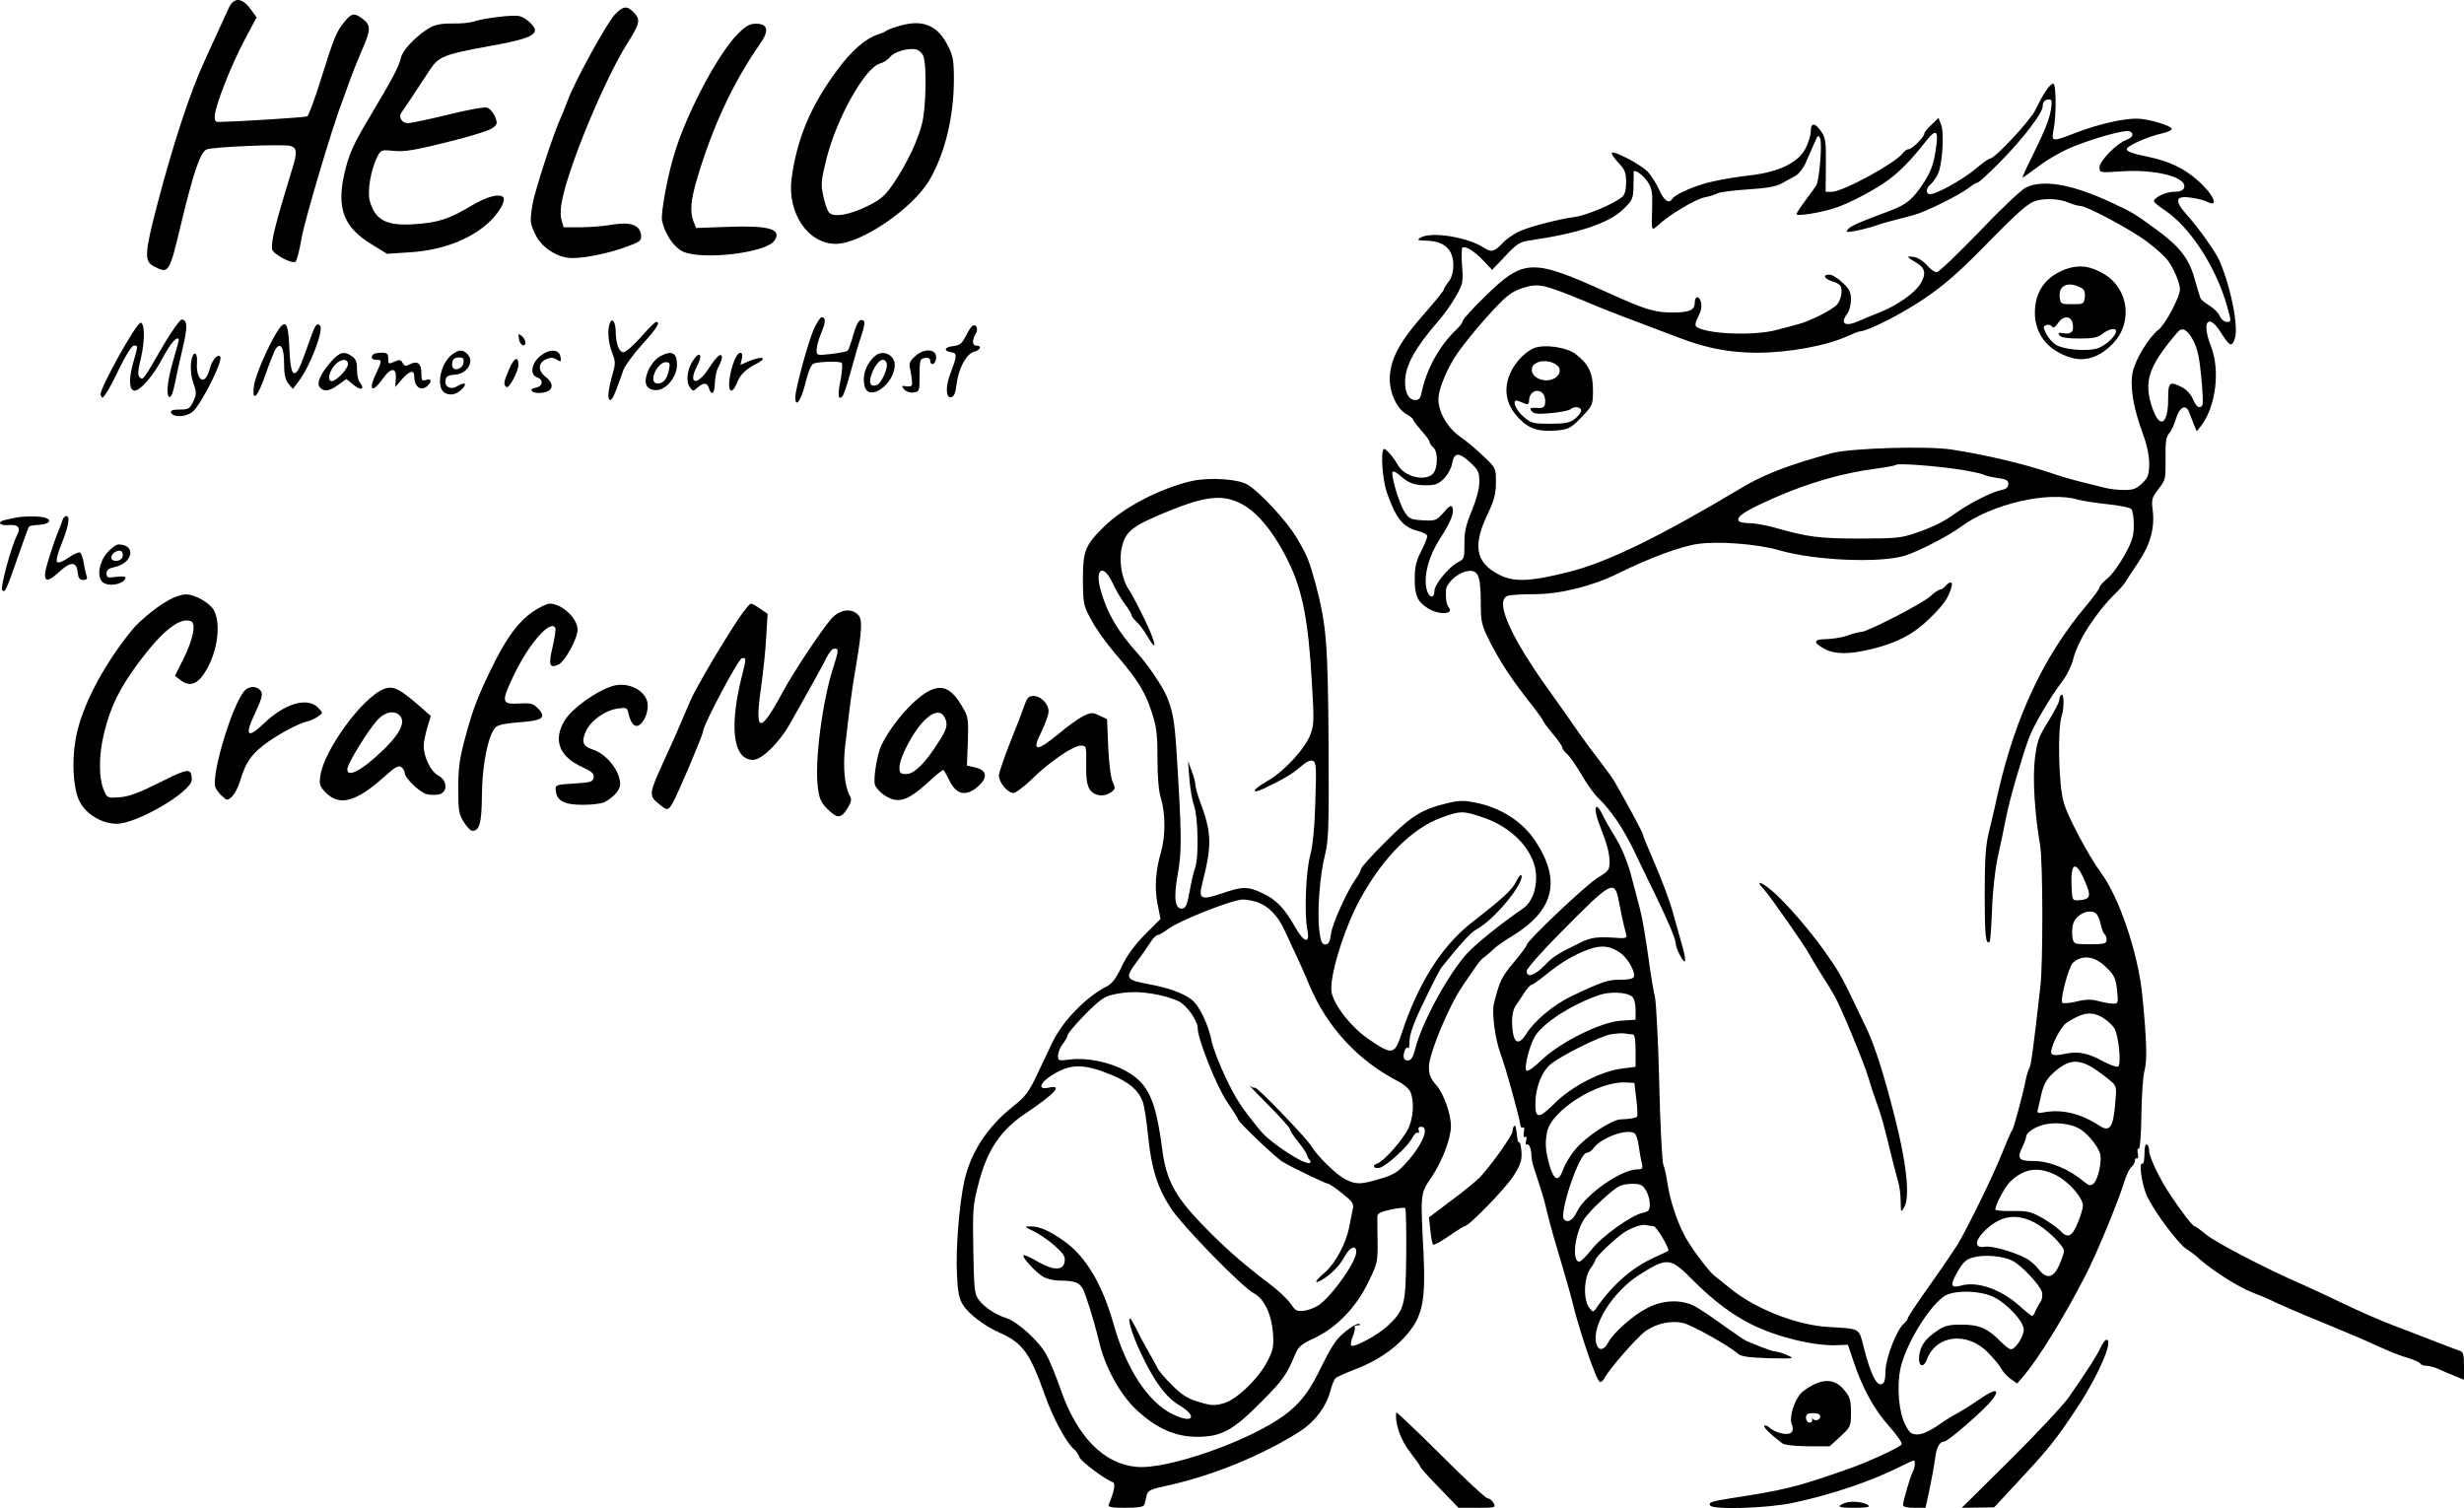 <?xml version="1.0" standalone="no"?>
<!DOCTYPE svg PUBLIC "-//W3C//DTD SVG 20010904//EN"
 "http://www.w3.org/TR/2001/REC-SVG-20010904/DTD/svg10.dtd">
<svg version="1.0" xmlns="http://www.w3.org/2000/svg"
 width="1041.014pt" height="637.12pt" viewBox="0 0 1041.014 637.12"
 preserveAspectRatio="xMidYMid meet">
<g transform="translate(-14.986,637.023) scale(0.1,-0.1)"
fill="#000000" stroke="none">
<path d="M1117 6338 c-13 -28 -38 -83 -102 -223 -62 -134 -134 -354 -201 -610
-54 -207 -55 -239 -14 -260 63 -33 65 -30 115 180 52 217 82 304 108 314 29
11 320 23 352 15 30 -7 32 -27 9 -99 -70 -229 -88 -299 -85 -336 1 -21 87 -67
100 -54 5 6 17 50 25 99 14 80 133 480 173 581 8 22 23 63 33 91 10 28 32 83
49 122 38 86 38 105 5 131 -36 28 -48 27 -78 -10 -34 -40 -45 -67 -101 -246
-25 -81 -51 -150 -57 -154 -8 -5 -280 -22 -378 -24 -10 0 -14 9 -13 25 2 44
71 218 125 319 l52 98 -27 37 c-36 47 -69 48 -90 4z"/>
<path d="M2746 6307 c-34 -38 -163 -271 -196 -357 -11 -30 -25 -64 -30 -75
-31 -65 -111 -312 -121 -371 -10 -64 -10 -75 9 -117 27 -62 96 -107 161 -107
58 0 160 22 234 50 53 20 58 24 55 48 -5 42 -45 56 -122 43 -34 -6 -95 -11
-134 -11 l-71 0 -9 32 c-12 47 8 131 72 303 63 166 147 348 205 440 54 85 58
102 30 131 -30 32 -46 30 -83 -9z"/>
<path d="M2258 6299 c-37 -4 -83 -12 -101 -18 -19 -7 -61 -11 -93 -10 -40 1
-71 -4 -93 -15 -54 -29 -119 -94 -127 -129 -7 -34 -35 -88 -124 -237 -79 -131
-96 -170 -116 -257 -32 -145 -1 -224 116 -295 l65 -40 92 6 c154 9 285 64 361
150 31 36 48 73 38 83 -17 17 -71 2 -133 -35 -94 -57 -144 -73 -244 -79 -117
-8 -165 18 -187 99 -11 41 5 134 33 188 14 27 17 28 69 23 44 -5 89 3 226 37
94 23 181 50 192 60 20 16 20 20 9 49 -8 17 -23 34 -35 37 -12 3 -86 -11 -166
-31 -79 -19 -154 -35 -167 -35 -26 0 -41 26 -27 45 10 13 69 102 118 177 39
60 60 68 251 103 148 26 195 43 195 68 0 18 -40 53 -65 59 -11 3 -50 2 -87 -3z"/>
<path d="M3961 6264 c-30 -8 -59 -18 -65 -23 -6 -5 -22 -12 -36 -16 -52 -16
-114 -70 -173 -151 -112 -150 -171 -292 -193 -460 -18 -145 70 -274 187 -274
107 0 326 150 396 270 65 112 102 264 103 421 0 83 -3 102 -26 147 -41 82
-102 110 -193 86z m90 -131 c15 -39 11 -222 -6 -287 -20 -75 -62 -163 -117
-246 -37 -55 -53 -70 -110 -99 -78 -39 -147 -51 -166 -28 -7 8 -18 40 -24 70
-11 50 -9 66 15 162 44 170 162 380 225 397 15 4 33 16 42 27 17 22 74 39 108
33 13 -3 28 -15 33 -29z"/>
<path d="M3267 6227 c-79 -79 -204 -311 -261 -484 -32 -95 -66 -274 -59 -306
12 -54 48 -109 85 -128 78 -40 355 -8 390 45 32 48 -22 64 -193 58 l-138 -5
-11 27 c-16 42 -12 89 14 178 66 223 153 410 269 576 37 53 31 82 -19 82 -27
0 -43 -9 -77 -43z"/>
<path d="M8794 5987 c-12 -17 -32 -54 -44 -80 -21 -45 -172 -207 -193 -207 -5
0 -32 -19 -60 -43 -54 -45 -165 -107 -192 -107 -20 0 -19 24 1 41 8 7 22 25
30 41 20 38 29 175 15 211 l-11 29 -30 -29 c-17 -15 -30 -32 -30 -37 0 -15
-52 -66 -66 -66 -7 0 -19 -8 -26 -18 -32 -42 -252 -162 -299 -162 l-26 0 1
113 c1 102 -1 115 -22 145 -26 36 -42 34 -42 -5 0 -14 -10 -46 -22 -70 -30
-59 -111 -99 -230 -113 -45 -5 -116 -16 -155 -25 -71 -14 -165 -54 -178 -75
-14 -22 -35 -8 -55 38 -12 26 -33 60 -48 76 -28 30 -139 89 -152 81 -4 -3 8
-21 26 -41 29 -30 34 -43 34 -83 0 -33 -5 -53 -17 -63 -33 -28 -148 -77 -198
-84 -72 -10 -189 -40 -238 -62 -23 -11 -55 -33 -71 -51 -33 -35 -47 -38 -79
-16 -67 43 -218 68 -264 42 -19 -11 -16 -12 29 -14 70 -2 108 -38 108 -102 0
-30 -7 -55 -20 -71 -11 -14 -20 -29 -20 -33 0 -4 -38 -52 -85 -105 -97 -110
-137 -181 -143 -258 -5 -64 26 -138 69 -163 16 -9 29 -19 29 -23 0 -5 16 -25
35 -47 19 -21 35 -43 35 -48 0 -6 7 -16 15 -23 22 -18 20 -93 -3 -113 -35 -32
-120 -9 -146 38 -20 36 -54 74 -60 68 -14 -14 -5 -132 14 -186 38 -107 67
-143 127 -159 24 -6 43 -16 43 -23 0 -7 -12 -36 -26 -64 -20 -38 -27 -66 -27
-113 -1 -73 12 -101 56 -128 46 -29 112 -25 88 4 -10 12 -14 38 -12 73 1 28
46 70 84 79 50 11 62 -12 63 -124 0 -94 2 -100 43 -182 43 -83 94 -160 179
-266 23 -30 42 -57 42 -60 0 -3 18 -28 40 -54 22 -26 40 -52 40 -57 0 -6 9
-18 21 -29 12 -10 39 -50 62 -89 22 -38 54 -83 71 -98 50 -48 103 -125 147
-216 22 -47 63 -131 90 -186 61 -127 89 -193 89 -214 1 -9 9 -32 20 -51 23
-43 26 -20 6 48 -7 26 -24 85 -37 132 -12 47 -47 140 -76 207 -29 67 -53 125
-53 130 0 7 -71 138 -120 223 -8 14 -38 54 -65 90 -28 36 -63 83 -78 105 -15
22 -50 72 -77 110 -28 39 -67 94 -88 124 -146 212 -196 340 -139 355 12 3 62
6 111 6 107 0 244 34 351 87 129 64 265 115 337 125 86 13 253 0 343 -26 149
-44 430 -56 534 -23 57 18 185 84 236 122 129 96 370 152 495 114 19 -5 75
-14 124 -19 49 -5 94 -14 100 -20 6 -6 11 -36 11 -68 0 -47 -7 -69 -39 -127
-21 -38 -53 -83 -72 -98 -19 -16 -34 -33 -34 -39 0 -5 -26 -41 -57 -78 -178
-211 -298 -466 -372 -790 -10 -47 -27 -119 -37 -160 -15 -59 -19 -115 -19
-267 0 -174 4 -217 21 -201 3 4 7 63 10 133 2 73 12 167 24 223 12 53 28 131
36 172 16 79 62 237 95 330 21 56 89 173 145 246 17 23 37 64 43 90 20 79 96
197 181 280 17 16 37 39 43 51 7 11 30 47 52 79 49 72 69 144 60 216 -6 49 -4
56 24 92 30 38 31 43 30 128 -1 70 2 93 15 107 9 10 22 38 29 62 15 50 42 64
56 27 5 -13 14 -36 20 -52 l12 -28 18 23 c63 82 82 236 41 339 -40 102 -10
140 43 55 37 -58 45 -62 58 -28 18 47 -14 214 -63 329 -16 38 -90 143 -142
200 -51 58 -45 79 22 69 26 -4 55 -11 64 -16 56 -30 32 28 -37 89 -60 53 -122
82 -220 102 -54 11 -80 20 -80 30 0 14 92 55 155 68 19 5 35 12 35 17 0 14
-96 43 -145 44 -58 1 -165 -23 -261 -60 -101 -39 -103 -39 -93 14 12 59 11
190 -1 194 -5 1 -20 -12 -31 -30z m21 -79 c-8 -46 -25 -88 -85 -210 -22 -43
-37 -78 -35 -78 2 0 33 22 68 48 35 27 98 63 139 80 92 38 225 75 244 68 22
-9 16 -26 -13 -37 -41 -15 -113 -89 -113 -116 0 -22 1 -23 88 -17 149 11 286
-25 269 -70 -4 -11 -18 -16 -42 -16 -34 0 -85 -24 -85 -40 0 -4 19 -20 43 -36
110 -73 220 -242 267 -411 17 -61 17 -63 -2 -63 -10 0 -24 11 -30 25 -6 14
-26 34 -45 45 -18 11 -35 25 -37 32 -3 7 -14 45 -25 83 -24 85 -63 134 -164
208 -91 66 -98 70 -177 107 -171 81 -296 104 -371 68 -20 -10 -108 -93 -198
-188 -90 -93 -170 -170 -179 -170 -8 0 -27 13 -41 30 -14 16 -38 32 -53 34
-36 6 -35 2 7 -23 39 -23 44 -47 19 -89 -23 -39 -99 -92 -169 -120 -33 -13
-74 -30 -92 -38 -58 -26 -81 -12 -48 32 8 10 15 36 15 58 0 32 -6 45 -36 72
-19 19 -44 34 -55 34 -31 0 -22 -18 16 -30 30 -10 35 -16 35 -44 0 -18 -9 -41
-19 -53 -22 -23 -119 -72 -166 -83 -16 -5 -57 -15 -90 -24 -97 -26 -304 -17
-339 15 -6 5 -2 22 9 42 12 23 16 43 11 61 -7 28 -26 27 -26 -3 0 -31 -22 -41
-94 -41 -77 0 -115 12 -276 85 -318 144 -352 143 -517 -18 -51 -50 -93 -96
-93 -102 0 -6 -11 -22 -25 -35 -74 -70 -129 -169 -150 -272 -3 -19 -12 -28
-24 -28 -29 0 -45 28 -45 78 1 68 42 142 140 255 23 26 57 73 74 104 31 54 32
62 27 130 -3 40 -2 75 1 77 14 8 50 -14 87 -53 l39 -41 56 59 c49 52 62 60
106 66 201 29 330 72 391 130 40 39 43 46 44 96 1 30 1 57 1 60 -3 19 36 -6
57 -36 20 -29 23 -45 21 -112 -3 -103 -4 -100 28 -72 46 43 156 108 192 115
19 4 44 11 55 17 11 6 69 13 130 17 80 5 119 12 144 26 18 10 44 25 58 32 13
8 32 32 42 55 10 23 27 60 36 82 15 35 18 38 25 19 9 -22 -4 -176 -16 -196 -4
-7 -25 -36 -46 -64 -21 -28 -38 -54 -38 -58 0 -11 100 5 164 26 59 19 173 79
228 121 45 33 97 87 147 151 54 70 64 60 47 -40 -8 -51 -22 -85 -48 -125 -48
-72 -72 -92 -140 -118 -144 -54 -170 -66 -181 -80 -10 -12 -6 -13 28 -7 22 4
58 13 80 20 37 13 67 21 168 47 48 12 192 83 234 115 17 13 35 24 40 24 4 0
48 40 96 89 93 94 177 204 177 231 0 20 9 30 28 30 11 0 12 -9 7 -42z m72
-393 c19 -8 43 -15 53 -15 26 0 208 -97 280 -150 36 -27 75 -62 87 -78 27 -36
53 -98 53 -124 0 -32 -61 -147 -89 -169 -43 -34 -99 -126 -111 -182 -12 -62 3
-151 44 -261 16 -43 26 -89 26 -123 0 -47 -4 -59 -29 -84 -25 -24 -38 -29 -78
-29 -26 0 -64 5 -83 10 -19 5 -64 16 -100 25 -36 9 -92 25 -125 37 -117 39
-276 77 -420 99 -103 16 -423 6 -505 -15 -177 -48 -286 -89 -379 -145 -355
-212 -572 -317 -736 -358 -165 -41 -232 -43 -295 -9 -96 51 -108 121 -46 252
29 61 36 88 36 137 0 60 0 60 -54 111 -29 28 -73 65 -97 81 -54 38 -92 104
-92 159 0 36 27 107 66 172 24 40 102 137 169 208 56 60 77 75 123 90 65 20
84 16 255 -54 63 -27 165 -67 225 -89 61 -23 144 -55 185 -70 110 -42 209 -61
323 -61 132 0 293 29 382 70 24 11 48 20 52 20 31 0 176 73 269 136 85 57 146
110 257 223 149 152 187 185 222 194 41 10 97 7 132 -8z m530 -585 c17 -33 26
-75 33 -153 6 -59 8 -112 5 -118 -12 -18 -26 -9 -40 25 -9 20 -28 41 -46 50
-54 27 -59 23 -59 -52 0 -102 -34 -125 -64 -43 -42 117 -22 181 105 329 19 22
42 9 66 -38z m-3054 -515 c32 -30 37 -40 37 -80 0 -29 -12 -74 -32 -123 -25
-60 -32 -90 -31 -140 0 -59 -1 -64 -27 -77 -39 -20 -100 -94 -100 -122 0 -37
-27 -27 -34 13 -11 56 11 136 56 206 47 72 63 112 54 134 -4 12 -13 7 -37 -21
-30 -34 -35 -36 -88 -33 -49 3 -58 6 -76 34 -24 35 -61 161 -51 171 3 4 16 -3
29 -14 35 -33 62 -43 112 -43 38 0 52 5 75 28 16 16 32 45 35 65 9 47 28 48
78 2z m2064 -28 c50 -8 96 -18 103 -22 6 -4 32 -10 58 -14 38 -5 47 -10 47
-26 0 -13 -9 -21 -30 -25 -41 -9 -133 -55 -190 -96 -51 -37 -97 -60 -170 -85
-63 -22 -86 -24 -240 -24 -170 0 -216 6 -357 46 -36 10 -84 19 -106 19 -23 0
-43 4 -46 9 -12 19 26 43 155 100 139 61 284 103 423 121 44 6 82 13 85 16 8
8 159 -3 268 -19z"/>
<path d="M8880 5234 c-87 -31 -133 -95 -133 -185 0 -90 54 -159 150 -189 61
-19 122 0 177 56 88 88 71 233 -34 296 -59 35 -104 41 -160 22z m55 -76 c21
-9 25 -18 23 -42 -3 -30 -5 -31 -53 -31 -48 0 -50 1 -53 30 -6 47 32 67 83 43z
m-29 -152 c8 -35 -4 -49 -37 -44 -23 4 -26 2 -18 -9 8 -9 36 -13 84 -13 57 0
78 4 98 20 26 21 57 27 57 11 0 -20 -43 -60 -77 -72 -45 -15 -145 -6 -178 15
-14 9 -32 30 -40 46 -14 28 -14 31 1 37 9 3 19 0 23 -6 6 -8 13 -4 25 13 21
33 54 34 62 2z"/>
<path d="M6630 4899 c-43 -18 -89 -71 -106 -122 -22 -65 -6 -125 47 -178 43
-43 83 -54 161 -47 46 5 57 11 100 56 47 49 48 52 48 114 0 72 -18 110 -73
152 -39 30 -134 43 -177 25z m98 -72 c23 -18 10 -51 -25 -61 -41 -11 -86 14
-81 47 5 34 70 43 106 14z m-58 -121 c6 -8 10 -25 8 -38 -2 -19 -9 -23 -36
-21 -28 1 -31 -1 -21 -14 10 -12 27 -13 83 -8 39 4 75 11 81 16 14 14 45 11
45 -5 0 -8 -12 -24 -26 -35 -22 -17 -41 -21 -105 -21 -73 0 -81 2 -114 31 -35
31 -50 77 -20 65 8 -3 22 -9 30 -12 10 -4 15 0 15 13 0 38 37 56 60 29z"/>
<path d="M3590 4984 c-24 -52 -80 -256 -80 -292 0 -49 25 -13 43 61 13 52 24
78 36 82 28 8 109 10 117 2 4 -4 2 -37 -5 -73 -13 -63 -10 -87 8 -68 5 5 21
52 35 104 14 52 34 121 45 152 12 34 16 60 10 63 -17 11 -29 -5 -45 -63 -9
-31 -19 -60 -23 -63 -3 -4 -34 -10 -68 -14 -62 -7 -63 -7 -63 18 0 14 9 46 20
72 19 44 19 65 1 65 -5 0 -19 -21 -31 -46z"/>
<path d="M839 4910 c-85 -148 -85 -147 -99 -134 -9 9 -8 28 5 80 17 72 17 145
0 151 -17 5 -178 -285 -170 -305 6 -16 8 -15 21 3 9 11 36 62 60 113 26 53 51
92 59 92 19 0 19 3 -4 -78 -18 -66 -15 -112 8 -112 24 0 79 64 116 134 34 64
60 95 70 84 2 -2 -8 -39 -21 -83 -27 -90 -34 -156 -18 -162 7 -2 16 21 23 59
7 35 22 102 33 149 21 87 20 119 -5 119 -7 0 -42 -50 -78 -110z"/>
<path d="M2726 5004 c-11 -28 -6 -83 10 -124 15 -38 15 -45 0 -98 -18 -65 -21
-102 -7 -102 5 0 17 21 26 48 10 26 23 62 29 80 7 18 42 66 79 107 62 69 79
95 59 95 -5 0 -34 -29 -66 -66 -35 -38 -65 -64 -74 -62 -18 4 -30 36 -31 90
-1 40 -15 58 -25 32z"/>
<path d="M1317 4963 c-38 -63 -89 -182 -94 -222 -10 -74 15 -51 48 45 18 52
38 102 44 111 21 29 35 4 35 -61 0 -47 5 -70 18 -86 l19 -23 26 34 c47 62 106
216 89 234 -13 13 -21 2 -40 -52 -40 -113 -49 -134 -59 -144 -19 -19 -27 11
-31 109 -5 105 -17 117 -55 55z"/>
<path d="M4253 4988 c-6 -7 -18 -27 -27 -45 -12 -24 -23 -32 -48 -35 -38 -3
-44 -21 -9 -26 25 -4 25 -14 -3 -87 -22 -57 -21 -107 2 -103 12 2 19 17 23 53
8 69 42 131 74 139 27 7 35 26 10 26 -18 0 -19 23 -3 50 15 24 -2 49 -19 28z"/>
<path d="M2342 4940 c1 -13 9 -25 16 -28 17 -5 15 23 -4 39 -14 11 -15 10 -12
-11z"/>
<path d="M2062 4874 c-52 -36 -72 -143 -32 -164 25 -13 51 -6 75 20 20 22 6
27 -24 8 -26 -16 -53 -3 -49 24 2 18 10 23 37 25 53 2 87 55 56 87 -20 20 -35
20 -63 0z m46 -36 c-4 -30 -48 -39 -48 -10 0 24 8 32 32 32 14 0 19 -6 16 -22z"/>
<path d="M2431 4865 c-38 -32 -43 -80 -10 -90 27 -9 21 -39 -9 -43 -29 -4 -18
-22 13 -22 59 0 74 34 30 68 -33 26 -32 59 1 74 20 9 30 9 46 -1 18 -11 19
-10 16 11 -5 34 -47 36 -87 3z"/>
<path d="M4016 4865 c-23 -21 -27 -31 -21 -53 3 -15 7 -38 8 -52 2 -21 -2 -24
-23 -22 -21 4 -23 2 -10 -13 8 -9 24 -15 39 -13 25 3 26 5 26 73 0 65 2 70 23
73 15 2 22 -2 22 -13 0 -9 6 -15 13 -12 6 2 12 15 12 28 0 36 -52 39 -89 4z"/>
<path d="M957 4839 c-3 -26 0 -60 10 -88 14 -40 13 -48 -1 -78 -14 -29 -20
-33 -57 -33 -28 0 -39 -4 -37 -12 8 -22 62 -21 91 2 35 28 132 219 117 234
-12 12 -36 -17 -45 -56 -4 -15 -12 -32 -20 -38 -19 -16 -37 21 -33 67 4 52
-18 53 -25 2z"/>
<path d="M1551 4845 c-47 -53 -65 -93 -50 -111 17 -20 41 -17 79 11 l33 24 31
-25 c30 -26 50 -18 26 11 -7 8 -12 33 -12 55 1 30 -5 44 -21 55 -33 23 -52 18
-86 -20z m69 -13 c0 -20 -49 -72 -68 -72 -19 0 -14 35 9 64 24 30 59 35 59 8z"/>
<path d="M1727 4873 c-13 -12 -7 -23 13 -23 24 0 24 -4 0 -55 -36 -74 -19 -90
27 -25 34 49 59 49 55 0 l-2 -35 28 33 c32 36 52 41 52 13 0 -47 30 -67 58
-39 18 18 14 30 -8 23 -17 -6 -20 -2 -20 30 0 40 -17 53 -49 36 -16 -9 -22 -8
-30 6 -8 14 -13 15 -35 5 -24 -11 -26 -10 -26 13 0 21 -5 25 -28 25 -16 0 -32
-3 -35 -7z"/>
<path d="M2937 4864 c-16 -9 -37 -34 -47 -56 -23 -52 -14 -82 27 -86 43 -4 93
53 93 107 0 52 -22 63 -73 35z m39 -56 c-8 -39 -23 -58 -47 -58 -12 0 -19 7
-19 20 0 31 30 70 52 70 18 0 20 -5 14 -32z"/>
<path d="M3263 4868 c-28 -45 -44 -148 -23 -148 6 0 15 12 21 27 14 39 37 62
84 86 49 25 29 35 -27 13 l-40 -17 6 26 c7 26 -7 34 -21 13z"/>
<path d="M3849 4868 c-40 -33 -58 -85 -46 -130 18 -68 127 10 127 91 0 41 -49
65 -81 39z m47 -32 c7 -19 -22 -85 -41 -92 -31 -12 -38 12 -17 60 21 45 47 60
58 32z"/>
<path d="M3077 4846 c-24 -36 -30 -88 -13 -111 13 -19 15 -19 33 -2 26 22 40
22 48 -3 11 -34 25 -22 25 23 1 23 7 53 15 67 8 14 14 31 15 38 0 26 -21 10
-55 -43 -49 -77 -91 -70 -50 9 26 49 11 67 -18 22z"/>
<path d="M2301 4811 c-24 -56 -25 -67 -11 -76 11 -7 50 66 50 94 0 39 -18 30
-39 -18z"/>
<path d="M5180 4337 c-133 -32 -284 -111 -366 -192 -80 -79 -89 -102 -89 -225
1 -100 2 -108 35 -168 18 -35 63 -98 99 -140 98 -115 126 -159 155 -245 22
-66 26 -95 26 -200 0 -79 5 -139 15 -171 19 -62 19 -158 1 -222 -24 -83 -29
-151 -16 -221 l13 -65 -66 -66 c-45 -46 -76 -89 -98 -135 -23 -49 -40 -72 -63
-84 -87 -44 -185 -145 -228 -233 -9 -19 -37 -78 -62 -130 -39 -84 -52 -101
-107 -145 -106 -84 -177 -192 -204 -310 -22 -97 -38 -292 -32 -401 3 -71 9
-100 25 -126 24 -39 91 -90 157 -119 96 -43 126 -84 191 -267 33 -93 90 -198
120 -223 9 -7 20 -23 24 -35 8 -19 109 -95 142 -106 12 -4 5 -40 -18 -95 -4
-10 13 -13 70 -13 53 0 78 4 80 13 3 6 7 23 10 38 5 22 14 27 88 43 189 41
402 128 560 229 64 41 112 106 129 172 6 24 16 49 23 54 6 5 46 23 89 39 81
32 153 79 202 134 75 83 89 146 79 358 -13 253 -14 247 36 320 43 64 80 161
80 213 0 51 -31 138 -62 173 -25 28 -31 44 -31 78 1 55 82 251 139 336 68 101
77 114 98 129 11 8 28 23 38 33 10 10 42 33 71 50 182 109 215 235 105 403
-53 82 -146 143 -253 164 -49 10 -71 10 -120 -2 -109 -26 -153 -54 -262 -164
-57 -56 -103 -108 -103 -114 0 -6 -9 -24 -21 -40 -38 -54 -100 -190 -106 -235
-4 -33 -10 -44 -24 -44 -14 0 -19 12 -25 57 -10 79 2 234 23 318 16 63 18 113
16 475 -3 425 -9 498 -54 670 -28 103 -37 125 -82 200 -42 70 -151 188 -205
222 -41 25 -164 33 -242 15z m216 -96 c70 -37 143 -128 204 -258 53 -113 78
-241 92 -490 10 -163 10 -186 -6 -226 -22 -60 -113 -158 -181 -196 -62 -35
-75 -59 -17 -33 78 37 123 63 157 93 22 20 41 29 51 25 15 -6 16 -25 11 -174
-3 -109 -11 -188 -22 -227 -18 -67 -25 -244 -12 -312 13 -62 -13 -57 -51 10
-45 80 -81 117 -137 143 -63 30 -85 30 -172 0 -87 -30 -100 -24 -85 36 44 173
42 219 -12 363 -8 22 -15 49 -16 60 0 11 -7 38 -16 60 l-15 40 6 -75 c3 -41
12 -93 20 -115 17 -48 20 -221 4 -262 -6 -15 -16 -59 -23 -98 -9 -52 -16 -71
-29 -73 -33 -6 -40 43 -21 146 17 97 17 159 -5 512 -9 137 -16 176 -43 241
-19 43 -78 130 -122 179 -85 94 -131 174 -157 271 -24 89 13 108 51 27 13 -29
37 -69 52 -89 15 -20 28 -41 28 -46 0 -6 9 -18 21 -29 12 -10 33 -39 47 -63
45 -77 36 -26 -14 76 -26 54 -56 110 -66 124 -29 43 -42 122 -28 179 16 66 44
88 192 149 162 66 234 74 314 32z m1016 -1323 c132 -43 228 -149 228 -254 0
-57 -20 -106 -53 -130 -105 -73 -200 -150 -239 -192 -78 -85 -191 -292 -218
-400 -10 -39 -18 -52 -32 -52 -19 0 -23 16 -12 45 4 9 10 12 13 7 3 -6 6 9 6
31 1 30 18 78 63 170 34 71 67 134 72 140 80 100 126 150 148 161 73 38 201
193 190 228 -2 6 -12 -5 -22 -25 -16 -35 -54 -70 -190 -176 -125 -98 -225
-256 -293 -463 -31 -95 -39 -97 -138 -30 -73 49 -146 140 -159 198 -13 59 52
272 121 397 99 179 221 300 348 345 76 27 86 27 167 0z m-951 -359 c48 -17 87
-56 116 -119 66 -141 83 -179 104 -230 76 -181 207 -322 381 -411 21 -11 43
-31 48 -45 15 -39 11 -105 -9 -149 -22 -48 -104 -141 -132 -150 -25 -8 -15
-25 11 -18 28 8 118 89 136 125 8 16 19 26 24 23 6 -3 7 1 4 9 -4 11 0 16 10
16 37 0 6 -76 -61 -150 -37 -42 -55 -53 -112 -70 -84 -25 -102 -25 -149 -1
-38 20 -117 97 -144 142 -23 36 -230 251 -236 244 -3 -2 -12 1 -21 8 -8 6 26
-30 77 -81 51 -51 92 -97 92 -103 0 -6 15 -29 34 -52 19 -23 36 -49 38 -57 2
-8 7 -18 12 -21 4 -4 4 -9 0 -12 -20 -11 -166 84 -208 135 -82 100 -102 131
-147 224 -27 56 -53 124 -59 151 -14 74 -54 157 -87 181 -39 28 -95 48 -168
62 -114 21 -116 25 -57 104 21 28 45 63 55 79 10 15 22 27 28 27 6 0 25 11 42
24 51 38 272 125 318 126 14 0 41 -5 60 -11z m-426 -390 c33 -6 75 -19 95 -29
35 -18 80 -82 80 -114 0 -45 80 -246 123 -309 26 -38 47 -71 47 -75 0 -11 162
-165 190 -181 46 -27 181 -91 189 -91 5 0 33 -18 61 -41 45 -36 51 -44 45 -68
-3 -14 -10 -48 -15 -75 -13 -69 -58 -152 -102 -191 -42 -36 -50 -52 -15 -33
40 23 78 62 98 100 21 40 49 51 49 19 0 -39 -93 -173 -151 -219 -16 -13 -46
-26 -67 -29 -33 -4 -39 -1 -59 29 -12 18 -52 56 -88 83 -115 87 -197 159 -290
256 -112 117 -149 187 -165 315 -28 211 -59 277 -154 330 -69 38 -165 57 -236
48 -48 -6 -50 -6 -50 17 0 13 9 35 20 49 11 14 20 30 20 36 0 7 33 46 73 87
60 61 82 77 118 85 61 14 115 14 184 1z m-189 -340 c75 -31 114 -65 132 -114
6 -16 16 -79 22 -140 14 -142 40 -223 97 -310 50 -76 302 -334 351 -359 42
-22 74 -88 80 -166 4 -57 1 -73 -22 -118 -37 -74 -130 -164 -185 -180 -39 -11
-52 -11 -105 5 -48 14 -72 29 -113 70 -29 28 -58 62 -64 75 -6 13 -24 46 -40
73 -16 28 -38 69 -49 93 -12 23 -23 42 -26 42 -11 0 9 -68 43 -140 55 -120
108 -193 164 -226 81 -48 60 -81 -26 -39 -104 50 -197 192 -250 380 -47 167
-117 286 -207 350 -62 45 -108 65 -145 64 -27 -1 -26 -1 11 -19 22 -10 62 -37
89 -60 38 -34 48 -47 45 -69 -5 -39 -46 -40 -114 -1 -30 18 -57 30 -60 27 -8
-8 56 -77 87 -93 15 -7 43 -14 62 -14 77 0 94 -9 112 -59 24 -69 44 -140 59
-201 24 -104 87 -219 154 -283 86 -81 166 -117 260 -117 102 0 152 27 272 149
90 90 106 113 143 202 12 30 27 42 82 67 92 44 175 129 226 236 38 77 40 85
39 171 -1 50 -1 98 -1 107 1 12 17 20 57 28 30 7 58 9 61 6 3 -3 5 -91 4 -196
-2 -215 -7 -234 -78 -301 -40 -38 -140 -92 -154 -84 -4 3 -1 21 6 39 8 18 11
36 8 40 -4 3 2 6 13 7 11 0 14 3 6 6 -7 3 -32 -11 -56 -31 -43 -34 -57 -56
-119 -181 -41 -81 -80 -129 -141 -174 -150 -110 -494 -230 -624 -218 -139 12
-252 128 -321 327 -18 52 -44 116 -57 141 -28 57 -121 143 -171 160 -49 16
-93 45 -118 78 -18 23 -20 45 -23 209 -3 170 -2 190 22 282 37 142 92 225 201
298 124 83 157 121 95 107 -46 -10 -39 19 13 52 79 50 134 51 253 2z"/>
<path d="M215 4183 c-11 -2 -30 -6 -42 -9 -38 -8 -26 -26 14 -22 41 3 52 -11
34 -45 -24 -46 -71 -221 -62 -230 12 -12 16 -4 66 139 24 69 45 128 48 130 3
3 22 6 43 7 43 3 56 21 22 31 -25 6 -91 6 -123 -1z"/>
<path d="M414 4173 c-3 -10 -10 -29 -16 -43 -26 -63 -58 -166 -58 -187 0 -32
16 -29 62 13 47 43 72 42 76 -4 3 -25 8 -32 24 -32 14 0 18 5 14 16 -3 9 -9
33 -12 55 -4 22 -11 42 -16 45 -5 3 -27 -7 -49 -22 -23 -16 -43 -24 -48 -18
-5 5 3 39 20 79 29 73 36 115 19 115 -6 0 -13 -8 -16 -17z"/>
<path d="M601 4033 c-33 -40 -42 -98 -19 -121 24 -24 98 -9 98 19 0 4 -18 5
-40 2 -35 -5 -40 -3 -40 14 0 15 9 22 32 27 80 16 95 96 18 96 -10 0 -32 -17
-49 -37z m66 -17 c-8 -20 -47 -21 -47 -1 0 18 32 37 44 25 5 -5 6 -16 3 -24z"/>
<path d="M8370 3895 c-7 -8 -17 -15 -22 -15 -6 0 -26 -13 -44 -30 -37 -32
-266 -150 -292 -150 -10 0 -35 -7 -57 -15 -22 -8 -62 -14 -88 -15 -57 0 -59
-14 -7 -42 44 -23 105 -23 201 1 105 26 174 62 242 129 57 56 78 84 91 130 8
25 -5 29 -24 7z"/>
<path d="M883 3845 c-50 -21 -137 -90 -176 -137 -111 -137 -197 -294 -229
-421 -28 -109 -22 -253 12 -310 30 -51 94 -87 153 -87 86 0 317 136 317 186
-1 51 -14 50 -134 -11 -86 -43 -131 -60 -169 -63 -50 -4 -54 -3 -66 24 -25 54
-25 152 -1 249 28 112 64 186 147 298 98 131 173 191 219 173 24 -9 10 -77
-32 -161 l-35 -70 22 -17 c33 -27 65 -22 93 15 60 79 84 213 50 278 -16 31
-81 69 -119 68 -11 0 -34 -6 -52 -14z"/>
<path d="M2404 3788 c-59 -40 -107 -102 -162 -210 -69 -138 -93 -198 -125
-318 -26 -94 -31 -134 -31 -220 0 -92 2 -109 23 -142 13 -21 29 -38 36 -38 31
0 40 32 41 154 1 127 27 253 58 284 10 10 45 17 103 21 97 7 114 20 73 61 -18
18 -31 21 -78 18 -73 -4 -75 6 -24 114 64 136 156 242 178 206 3 -5 -2 -41
-11 -79 -19 -78 -14 -95 25 -76 28 14 80 109 80 148 0 47 -67 109 -118 109
-11 0 -42 -15 -68 -32z"/>
<path d="M3268 3753 c-71 -107 -177 -288 -200 -340 -11 -26 -29 -68 -40 -93
-23 -55 -27 -63 -78 -175 -57 -125 -59 -136 -20 -168 39 -33 42 -33 62 1 21
36 128 288 128 302 0 26 151 310 165 310 18 0 18 1 1 -69 -57 -223 -39 -361
45 -361 37 0 109 70 155 150 105 186 140 249 156 282 10 21 25 38 33 38 19 0
19 -5 -5 -81 -46 -142 -79 -398 -65 -504 6 -48 13 -65 40 -92 42 -42 58 -42
85 2 17 27 19 38 10 54 -22 41 -29 118 -20 205 19 164 30 252 46 341 26 154
28 199 9 218 -29 30 -79 22 -114 -18 -42 -49 -159 -224 -205 -310 -95 -176
-118 -173 -92 12 10 71 21 171 23 224 l6 96 -31 21 c-16 12 -34 22 -40 22 -5
0 -29 -30 -54 -67z"/>
<path d="M2735 3471 c-71 -23 -171 -96 -201 -147 -48 -82 -21 -151 77 -195 39
-18 49 -27 47 -43 -3 -19 -12 -22 -83 -26 -78 -5 -80 -6 -77 -30 4 -43 36 -60
114 -60 38 0 79 5 91 11 39 20 67 52 67 76 0 56 -58 129 -117 147 -40 13 -48
32 -28 76 21 47 82 90 137 97 36 5 38 4 44 -25 4 -18 13 -37 21 -44 31 -26 75
62 54 108 -21 48 -90 74 -146 55z"/>
<path d="M1185 3454 c-51 -51 -144 -357 -125 -410 4 -10 17 -28 29 -38 20 -18
22 -19 41 -1 11 10 26 39 34 65 23 76 43 107 98 151 54 42 145 92 188 102 14
3 34 13 45 21 20 15 20 15 -2 37 -45 46 -143 16 -229 -68 -69 -66 -82 -51 -37
43 27 58 34 80 26 93 -14 23 -47 25 -68 5z"/>
<path d="M1771 3459 c-91 -36 -254 -260 -268 -368 -5 -35 -2 -44 25 -71 56
-56 127 -37 240 64 51 46 67 55 78 45 8 -6 14 -17 14 -25 0 -21 64 -82 93 -89
15 -4 38 -4 52 -1 38 10 35 60 -4 80 -31 17 -61 77 -61 125 0 15 7 50 15 77
l15 49 -37 33 c-96 84 -122 97 -162 81z m67 -111 c32 -32 -7 -95 -115 -188
-67 -57 -111 -72 -105 -35 4 25 86 158 125 202 31 35 72 44 95 21z"/>
<path d="M4083 3455 c-64 -27 -166 -142 -210 -235 -17 -35 -34 -138 -27 -164
3 -12 20 -31 38 -44 58 -39 98 -28 187 53 33 31 63 55 65 52 3 -2 15 -24 27
-48 28 -56 68 -64 116 -24 45 38 42 70 -6 82 l-38 9 4 102 c3 94 1 105 -22
144 -44 76 -81 96 -134 73z m57 -114 c16 -31 12 -49 -25 -106 -56 -89 -103
-135 -136 -135 -25 0 -29 4 -29 28 0 40 55 146 100 193 40 43 73 50 90 20z"/>
<path d="M8858 3434 c-5 -4 -8 -14 -8 -22 0 -8 -21 -48 -46 -89 -41 -65 -48
-84 -57 -158 -10 -85 -1 -231 22 -365 12 -68 13 -499 1 -600 -29 -255 -39
-331 -46 -342 -4 -6 -11 -28 -15 -47 -14 -71 -51 -206 -58 -216 -5 -5 -25 -53
-46 -105 -36 -90 -141 -305 -186 -380 -12 -19 -63 -95 -115 -168 -52 -73 -94
-136 -94 -141 0 -5 -7 -14 -15 -21 -31 -26 -77 -143 -79 -200 -1 -44 -5 -55
-19 -58 -21 -4 -46 49 -73 156 -21 83 -13 78 -149 86 -137 8 -313 78 -419 166
-27 22 -54 44 -60 48 -21 14 -93 108 -124 163 -35 62 -67 158 -78 234 -4 28
-11 61 -17 75 -5 14 -13 168 -17 342 -4 174 -13 339 -18 365 -6 26 -16 84 -22
128 -22 154 -30 200 -44 255 -8 30 -25 93 -37 140 -14 50 -39 112 -63 150 -22
36 -47 79 -55 97 -32 66 -42 30 -12 -45 31 -79 41 -117 41 -154 0 -33 -5 -39
-47 -64 -46 -26 -303 -269 -303 -286 0 -5 -24 -37 -54 -73 -51 -60 -61 -79
-85 -177 -9 -36 6 -150 28 -208 21 -55 82 -275 84 -302 1 -9 5 -14 11 -11 5 3
7 -5 4 -20 -3 -16 -1 -24 5 -20 6 4 8 -2 5 -15 -4 -12 -3 -20 2 -17 10 6 20
-19 20 -48 0 -12 6 -39 14 -62 28 -84 40 -122 52 -175 7 -30 20 -77 28 -105
34 -114 74 -252 79 -275 29 -121 101 -333 116 -338 5 -2 15 6 21 18 22 41 140
175 174 198 47 32 106 44 157 33 37 -9 190 -94 232 -130 14 -12 46 -16 130
-19 107 -2 111 -2 78 13 -18 8 -40 15 -48 15 -8 0 -35 9 -61 19 -26 11 -54 22
-62 25 -8 3 -55 35 -105 71 -49 36 -105 73 -124 81 -55 25 -128 21 -190 -11
-60 -30 -145 -105 -167 -147 -17 -33 -40 -36 -49 -7 -24 74 66 220 180 293
121 76 131 75 230 -25 81 -81 159 -141 245 -184 103 -52 260 -91 356 -88 l51
2 22 -65 c38 -116 89 -209 151 -278 33 -37 58 -72 54 -78 -8 -13 -147 -77
-229 -105 -220 -77 -263 -87 -495 -123 -80 -13 -93 -17 -85 -30 12 -19 242
-12 350 11 164 35 333 92 457 155 26 13 50 24 53 24 8 0 6 -29 -4 -48 -11 -21
-41 -124 -41 -140 0 -8 18 -12 48 -12 l47 0 17 78 c9 42 19 99 23 126 5 50 19
76 39 76 16 0 173 137 203 177 35 46 14 48 -49 5 -54 -37 -84 -55 -123 -76
-11 -6 -41 -26 -67 -44 -28 -19 -59 -32 -77 -32 -26 0 -34 7 -52 42 -27 52
-36 162 -20 236 21 98 114 254 182 304 38 29 153 28 213 -2 56 -27 126 -103
126 -137 0 -29 -35 -83 -54 -83 -7 0 -25 14 -42 31 -54 56 -92 73 -165 73 -57
0 -73 -4 -108 -28 -49 -34 -68 -62 -73 -106 -4 -42 18 -52 33 -13 39 104 170
119 258 29 24 -24 48 -54 55 -66 6 -13 24 -33 39 -44 l29 -21 30 35 c61 72
170 249 258 420 50 97 139 313 166 401 8 26 21 52 29 59 8 7 15 19 15 27 0 8
4 12 9 9 4 -3 6 6 3 21 -3 14 -1 23 4 20 5 -3 10 58 11 141 1 81 7 165 13 188
12 43 10 125 -9 319 -18 180 -98 416 -176 520 -50 68 -139 234 -156 295 -22
74 -27 314 -8 368 11 33 9 99 -3 86z m101 -788 c27 -63 23 -75 -25 -79 -29 -2
-29 -1 -32 57 -5 105 18 114 57 22z m-1970 -83 c10 -51 19 -95 32 -143 3 -11
-4 -14 -26 -13 -98 7 -122 4 -170 -20 -100 -49 -113 -58 -151 -97 -41 -42 -74
-52 -74 -22 0 10 66 85 148 167 210 213 224 221 241 128z m2020 -56 c6 -8 14
-28 17 -46 4 -17 11 -34 15 -37 5 -3 9 -14 9 -24 0 -16 -8 -19 -69 -19 -68 0
-70 1 -75 27 -3 15 -2 41 2 57 13 45 76 71 101 42z m-2010 -165 c29 -22 61
-79 54 -98 -3 -9 -22 -13 -56 -13 -52 1 -78 -8 -209 -70 -73 -35 -155 -103
-188 -156 -37 -60 -60 -42 -62 49 0 28 6 55 16 68 9 13 26 38 37 56 12 17 25
32 30 32 4 0 32 19 61 43 67 54 120 85 182 107 54 19 92 14 135 -18z m2052
-61 c31 -30 38 -45 43 -93 6 -55 5 -58 -16 -58 -13 0 -41 5 -63 11 -30 8 -52
8 -92 -2 -29 -7 -56 -9 -60 -5 -11 11 27 153 45 169 41 36 94 28 143 -22z
m-2006 -121 c9 -8 15 -29 15 -55 l0 -43 -62 -4 c-86 -6 -255 -90 -335 -166
-30 -30 -59 -50 -64 -45 -12 12 15 116 40 151 41 58 154 129 266 168 45 16
118 13 140 -6z m1990 -90 c18 -11 39 -30 47 -43 19 -28 31 -154 17 -163 -6 -3
-33 6 -61 21 -67 37 -108 45 -164 33 -30 -7 -49 -7 -56 0 -13 13 35 113 64
132 68 44 106 49 153 20z m-1987 -70 c8 0 12 -20 12 -69 l0 -68 -56 -7 c-87
-10 -216 -76 -287 -148 -68 -68 -83 -66 -80 11 3 63 28 125 63 154 42 36 205
117 253 127 23 4 51 6 62 4 11 -2 26 -4 33 -4z m1952 -146 c19 -13 48 -34 64
-48 29 -24 29 -25 22 -102 -8 -96 -23 -117 -64 -91 -82 54 -163 73 -242 57
-19 -4 -24 -1 -21 10 2 8 9 40 16 70 11 43 22 63 55 92 60 53 102 56 170 12z
m-1937 -127 c5 -38 6 -71 3 -75 -6 -5 -32 -10 -71 -11 -36 -2 -146 -74 -187
-124 -23 -26 -46 -65 -53 -85 -20 -57 -39 -52 -59 16 -17 63 -19 92 -10 140
19 92 216 216 334 209 l35 -2 8 -68z m1868 -123 c32 -16 77 -68 90 -103 12
-30 -6 -114 -27 -132 -12 -9 -19 -8 -37 7 -63 54 -145 88 -211 89 -68 0 -76 9
-52 59 9 19 16 38 16 43 0 18 36 42 76 52 45 11 107 5 145 -15z m-1875 -22 c6
-4 14 -27 17 -52 4 -25 9 -57 13 -72 6 -25 3 -28 -18 -28 -68 0 -221 -107
-255 -178 -18 -37 -39 -50 -55 -34 -23 23 64 282 96 282 8 0 21 9 28 19 31 44
142 85 174 63z m1785 -179 c54 -30 109 -94 109 -127 0 -11 -10 -44 -22 -73
-24 -58 -43 -66 -73 -33 -10 11 -44 35 -74 53 -50 28 -64 32 -128 31 -40 -1
-73 2 -73 6 0 21 42 99 65 120 59 56 121 63 196 23z m-1755 -41 c18 -12 34
-49 34 -80 0 -25 -5 -30 -30 -36 -47 -9 -174 -100 -216 -155 -22 -28 -45 -50
-51 -51 -33 -1 -21 114 18 177 23 37 124 131 153 143 26 11 78 12 92 2z m1660
-157 c50 -26 124 -98 124 -120 0 -8 -9 -34 -20 -59 -24 -56 -54 -62 -88 -17
-12 16 -36 37 -54 46 -54 28 -144 53 -172 48 -42 -8 -45 22 -6 62 67 69 135
82 216 40z m-1610 -15 c12 0 70 -98 62 -105 -2 -1 -28 -13 -58 -27 -93 -42
-175 -113 -242 -209 -17 -24 -18 -24 -33 -5 -27 35 -24 128 5 168 11 15 20 31
20 35 0 12 89 96 124 118 36 22 77 35 94 29 8 -2 20 -4 28 -4z m1516 -146 c40
-21 117 -103 125 -133 3 -13 1 -31 -6 -40 -6 -9 -15 -26 -21 -38 -5 -13 -12
-23 -14 -23 -3 0 -28 20 -56 45 -78 69 -177 103 -244 84 -45 -13 -49 1 -16 58
24 41 36 53 67 61 46 13 126 6 165 -14z"/>
<path d="M4479 3393 c-7 -21 -34 -92 -61 -158 -26 -66 -48 -130 -48 -141 0
-29 37 -74 61 -74 10 0 46 27 79 59 74 73 174 141 206 141 24 0 24 -2 23 -80
-1 -59 3 -86 15 -105 19 -28 60 -34 91 -11 17 12 18 17 6 42 -8 17 -16 78 -19
147 l-5 119 -32 15 c-29 14 -35 14 -68 -2 -20 -9 -68 -44 -107 -77 -92 -76
-113 -73 -70 11 16 33 30 72 30 86 0 32 -33 65 -64 65 -19 0 -27 -8 -37 -37z"/>
<path d="M7602 2613 c26 -28 178 -246 191 -273 4 -8 25 -44 48 -80 23 -36 50
-80 60 -98 28 -49 127 -289 143 -346 8 -28 24 -76 35 -106 19 -51 32 -99 66
-240 8 -30 18 -71 24 -90 6 -19 11 -57 11 -85 1 -49 1 -49 15 -25 25 43 11
183 -41 385 -45 177 -83 296 -118 370 -8 17 -33 68 -55 115 -50 104 -66 132
-122 211 -61 85 -146 185 -207 242 -55 50 -93 66 -50 20z"/>
<path d="M6548 1614 c-5 -4 -8 -15 -8 -24 0 -16 -87 -139 -138 -194 -15 -15
-69 -60 -121 -98 l-94 -71 6 -54 c3 -30 8 -58 12 -61 3 -3 33 13 66 36 33 23
64 42 67 42 18 0 173 160 206 212 30 47 36 65 34 102 -2 24 -6 42 -10 40 -4
-3 -8 14 -10 37 -2 22 -6 37 -10 33z"/>
<path d="M9210 1495 c0 -25 -4 -44 -8 -41 -18 11 -3 -93 21 -142 33 -67 131
-198 165 -219 15 -9 41 -29 57 -44 50 -45 163 -117 218 -138 29 -11 75 -30
102 -44 28 -13 113 -50 190 -81 77 -32 154 -64 170 -71 110 -50 153 -69 196
-81 26 -8 51 -19 54 -24 3 -6 15 -10 27 -10 11 0 34 -6 51 -14 18 -8 49 -22
70 -30 l37 -15 0 58 c0 47 -3 60 -17 64 -10 3 -54 20 -98 37 -44 17 -126 49
-182 70 -56 21 -151 63 -211 92 -60 29 -140 66 -178 83 -142 61 -364 176 -404
210 -23 19 -45 35 -49 35 -7 0 -55 61 -103 134 -42 62 -88 158 -88 183 0 12
-4 25 -10 28 -6 4 -10 -12 -10 -40z"/>
<path d="M9025 678 c-14 -32 -44 -79 -134 -210 -24 -34 -136 -154 -248 -265
l-205 -203 68 1 69 1 117 126 c117 126 146 163 235 297 86 130 154 285 123
285 -6 0 -17 -15 -25 -32z"/>
<path d="M7815 522 c-22 -11 -48 -28 -57 -39 -28 -30 -49 -100 -39 -127 14
-34 -1 -50 -40 -42 -18 3 -41 14 -51 23 -10 9 -21 13 -24 10 -6 -5 24 -35 75
-74 10 -8 52 -12 109 -13 l92 0 45 41 c44 41 45 43 45 103 0 52 -5 66 -28 93
-34 42 -75 49 -127 25z m25 -137 c0 -15 -25 -21 -33 -7 -2 4 -2 1 -1 -5 2 -7
-3 -13 -11 -13 -8 0 -15 9 -15 20 0 16 7 20 30 20 20 0 30 -5 30 -15z"/>
<path d="M6049 403 c-7 -45 19 -119 60 -170 21 -27 40 -54 42 -60 2 -6 39 -48
83 -92 l78 -81 79 0 c77 0 79 1 69 20 -6 11 -17 20 -25 20 -8 0 -97 83 -199
185 -103 102 -187 182 -187 178z"/>
<path d="M7943 20 c-37 -15 -27 -20 44 -20 46 0 64 3 57 10 -15 15 -75 21
-101 10z"/>
</g>
</svg>
